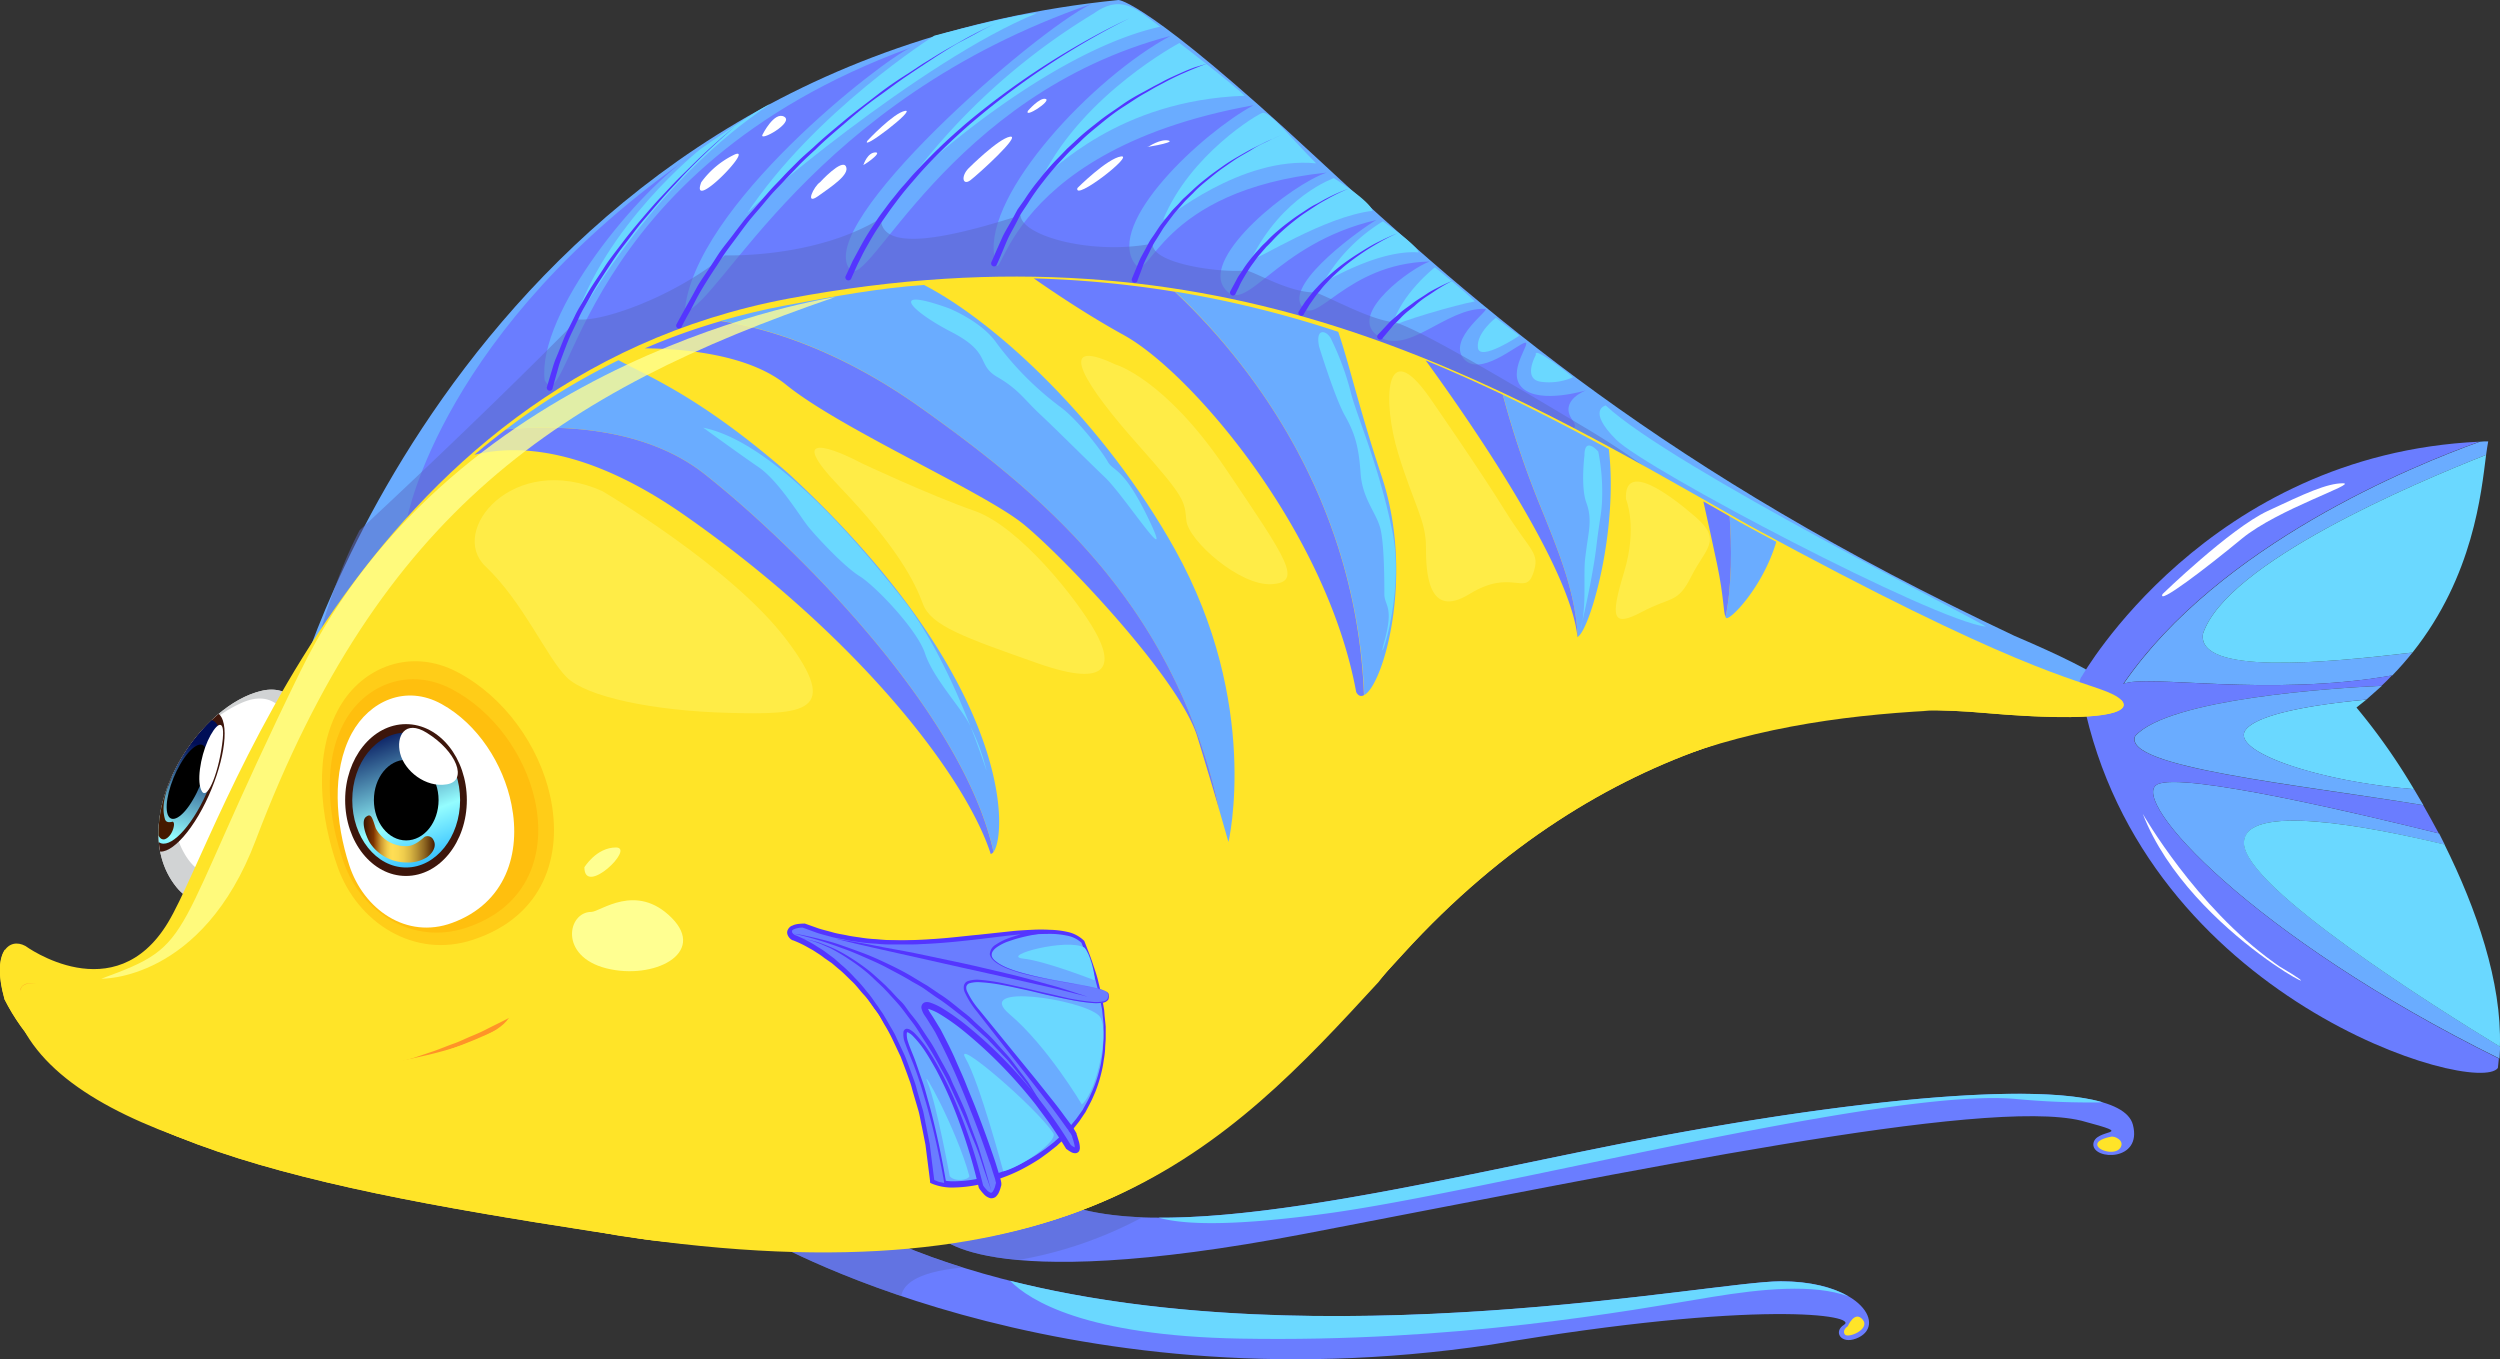 <svg xmlns="http://www.w3.org/2000/svg" 
	xmlns:xlink="http://www.w3.org/1999/xlink" viewBox="0 0 481.96 262.04">
	<rect x="0" y="0" width="481.96" height="262.04" fill="#333333" stroke="none"/>
	<defs>
		<style>.cls-1{fill:none;}.cls-2{isolation:isolate;}.cls-3{fill:#6a7dff;}.cls-4{fill:#6ad8ff;}.cls-24,.cls-5{fill:#ffe428;}.cls-6,.cls-9{opacity:0.5;}.cls-12,.cls-18,.cls-23,.cls-24,.cls-6,.cls-9{mix-blend-mode:multiply;}.cls-7,.cls-9{fill:#5a6ac6;}.cls-8{fill:#6aacff;}.cls-10{fill:#5435ff;}.cls-11{fill:#fff;}.cls-12{fill:#c5c8c9;}.cls-12,.cls-25{opacity:0.8;}.cls-13{clip-path:url(#clip-path);}.cls-14{fill:#3d160b;}.cls-15{fill:url(#linear-gradient);}.cls-16,.cls-25,.cls-26{mix-blend-mode:screen;}.cls-17{fill:url(#linear-gradient-2);}.cls-18{fill:#fa0;opacity:0.4;}.cls-19{fill:url(#linear-gradient-3);}.cls-20{fill:url(#linear-gradient-4);}.cls-21{fill:#ff9328;}.cls-22,.cls-25,.cls-26{fill:#ffff91;}.cls-26{opacity:0.3;}</style>
		<clipPath id="clip-path">
			<path class="cls-1" d="M34,171c4.6,5.68,12.13,3,17.06-4,4.51-6.44,8.8-15.29,8.8-23.29,0-6.72-3.48-11.9-9.38-10.54s-11.94,6.79-15.8,13.48C30.1,154.57,28.59,164.27,34,171Z"/>
		</clipPath>
		<linearGradient id="linear-gradient" x1="4343.55" y1="1118.22" x2="4354.27" y2="1146.05" gradientTransform="matrix(0.26, 0.47, -0.67, 0.81, -352.73, -2807.04)" gradientUnits="userSpaceOnUse">
			<stop offset="0" stop-color="#000e57"/>
			<stop offset="0.6" stop-color="#94fdff"/>
			<stop offset="1" stop-color="#15acff"/>
		</linearGradient>
		<linearGradient id="linear-gradient-2" x1="4341.75" y1="1137.43" x2="4356.8" y2="1137.43" gradientTransform="matrix(0.26, 0.47, -0.67, 0.81, -352.73, -2807.04)" gradientUnits="userSpaceOnUse">
			<stop offset="0" stop-color="#381400"/>
			<stop offset="0.15" stop-color="#843700"/>
			<stop offset="0.15" stop-color="#8b4004"/>
			<stop offset="0.2" stop-color="#ae701d"/>
			<stop offset="0.24" stop-color="#cb9730"/>
			<stop offset="0.29" stop-color="#e2b640"/>
			<stop offset="0.33" stop-color="#f2cc4b"/>
			<stop offset="0.37" stop-color="#fcda52"/>
			<stop offset="0.41" stop-color="#ffde54"/>
			<stop offset="0.48" stop-color="#fad952"/>
			<stop offset="0.57" stop-color="#edcb4c"/>
			<stop offset="0.66" stop-color="#d7b442"/>
			<stop offset="0.75" stop-color="#b89334"/>
			<stop offset="0.85" stop-color="#906922"/>
			<stop offset="0.95" stop-color="#60360c"/>
			<stop offset="1" stop-color="#451a00"/>
		</linearGradient>
		<linearGradient id="linear-gradient-3" x1="73.03" y1="140.54" x2="84.04" y2="169.11" gradientTransform="matrix(1, 0, 0, 1, 0, 0)" xlink:href="#linear-gradient"/>
		<linearGradient id="linear-gradient-4" x1="70.14" y1="161.74" x2="83.81" y2="161.74" gradientTransform="matrix(1, 0, 0, 1, 0, 0)" xlink:href="#linear-gradient-2"/>
	</defs>
	<title>Asset 6</title>
	<g class="cls-2">
		<g id="Layer_2" data-name="Layer 2">
			<g id="Layer_2-2" data-name="Layer 2">
				<path class="cls-3" d="M180.62,237.84s7.25,12.21,71,0,131-26.34,149.66-21.78c11.46,3.06,2.33,1.26,2.28,4.58,0,3.06,9.48,3.3,7.63-3.8-2.66-10.32-48.85-5.74-91.6,2.28s-98.49,23.28-118.35,11.07C191.68,230.19,181,237.84,180.62,237.84Z"/>
				<path class="cls-3" d="M146.63,238.22s56.5,33.59,140.87,21c51.92-8.78,70.9-5.64,68-3.82-2.1,1.29-.65,3.77,2.29,2.67,6.1-2.29,1.16-11.06-14.51-11.06s-119.87,21.75-182.09-13C150.46,234.77,146.63,238.22,146.63,238.22Z"/>
				<path class="cls-4" d="M194.73,246.91c3.77,3.83,14.59,10.61,44.3,11.15,41.61.77,74.83-5.35,90.85-8,9.88-1.63,19.72-2.56,26.4-.17-2.84-1.65-7.2-2.87-13-2.87C330.16,247,255.31,262.17,194.73,246.91Z"/>
				<path class="cls-4" d="M319.58,219.12c-31.51,5.92-70.16,15.78-96.21,15.63,5.26,1.49,15.19,1.53,32.08-.76,31.3-4.17,108.41-24.42,133.23-22.12a152.26,152.26,0,0,0,16.73.65C391.29,208.36,354.3,212.61,319.58,219.12Z"/>
				<path class="cls-5" d="M356.22,255.68s-1.14.71-.57,1.57,5-1,3.45-2.85S356.22,255.68,356.22,255.68Z"/>
				<path class="cls-5" d="M406.91,219.16s-2.73.44-2.59,1.57,3.45,2,4.43.58S407.61,218.9,406.91,219.16Z"/>
				<g class="cls-6">
					<path class="cls-7" d="M201.23,230.19c-9.55,0-20.22,7.64-20.61,7.64,0,0,2.3,3.89,15.76,5.07a79.1,79.1,0,0,0,23.89-8.24C212.41,234.38,205.84,233,201.23,230.19Z"/>
					<path class="cls-7" d="M146.63,238.22s9.72,5.76,27.12,11.64c.35-2.17,2.84-4.66,11.86-5.5A130.42,130.42,0,0,1,161.14,234C150.46,234.77,146.63,238.22,146.63,238.22Z"/>
				</g>
				<path class="cls-8" d="M57.31,132.28S90.8,12.6,215.64,0c0,0,5.45,0,37.9,30.16s67.56,60.71,134.77,92.4c18.69,8,21,10.67,20.22,13.73s-33.21-6.12-42-8.79S275.3,56.88,192.08,65.65,72.2,108.79,57.31,132.28Z"/>
				<path class="cls-4" d="M227.37,8.29S209.07,18,201,34.06c2-.85,14.32-14.75,38.95-15.6C237.68,16.17,227.37,8.29,227.37,8.29Z"/>
				<path class="cls-4" d="M243.41,21.75c-.88.19-14,8-19.18,20.62.57,0,14.88-12.33,29.5-10.88C249.14,26.9,244.83,21.47,243.41,21.75Z"/>
				<path class="cls-4" d="M257.15,34.34s-10,3.45-16,15.75c1.43,0,14-8.3,23.47-9.45C264,38.64,257.15,34.34,257.15,34.34Z"/>
				<path class="cls-4" d="M266.61,42.67a33.24,33.24,0,0,0-11.46,11.72c.86-.27,10.61-6.29,18.33-5.73C273.2,47.24,266.61,42.67,266.61,42.67Z"/>
				<path class="cls-4" d="M276.63,51.53S270,56.69,268.32,63c.88-.89,12.6-4.31,16-4.89C282.35,56.11,276.63,51.53,276.63,51.53Z"/>
				<path class="cls-3" d="M78.5,99.92s6.66-36.55,55.16-70.16C123.35,36.25,103.49,60.31,105,73.29c4.95,8.4,5.71-40.46,70.61-64.13-5.34,2.29-42.08,30.73-43.61,51C139.18,58.4,156.19,19.46,210.4.75c-11.08,5.36-53.47,42.4-46.59,51.16,3.58,4.58,18.72-33.59,61.86-45-14.9,8-35.84,30.29-34,42.37,1.54,9.94-.78-19.85,50-29-9.94,5.37-28.59,22.76-22.9,30.56,3,4.18,4.18-14.12,37-17.57-6.86,2.29-24,16-19.84,22.14s9.54-8.38,29.4-13c-2.67,1.54-17.18,11.84-14.52,16.41,2.77,4.75,8.42-8,24.82-8.41-3.42,1.16-15.65,9.93-10.3,14.13,5.77,4.54,13.35-5.33,21-5,1.14.07-7.25,5.73-4.21,9.54s10.32-2.67,11.84-3-3.81,5.73-.38,8.79,12.22.37,12.22.37-5.35,1.93-2.67,5.73-6.49.76-8.4-.37S195.88,50,156.93,62.59,87.28,91.14,78.5,99.92Z"/>
				<path class="cls-9" d="M69.33,102.22s22.61-20.9,42.08-40.66c4.3.56,18-4,28.35-12.33.3,0,17.46.59,30.06-7.15,0,7.15,15.16,3.15,26.91-.58.28,4,13.75,7.73,25.49,5.46-.29,4,13.74,5.73,18,5.16,2.29.57,8.3,4.28,13.46,4.28,3.14,1.15,10.87,5.43,15.17,5.72,4.3,1.15,19.48,10,37.23,20.63a154,154,0,0,1,29.49,22.9s-86.47-55.82-144-44.09S77.07,108.22,69.62,118s-9.73,10.87-9.73,10.87S63.31,113.67,69.33,102.22Z"/>
				<path class="cls-10" d="M247.15,26a15.84,15.84,0,0,0-1.64.7c-.52.23-1.12.53-1.82.86s-1.5.74-2.3,1.25-1.74,1-2.67,1.57-1.88,1.27-2.87,1.95-1.94,1.47-2.91,2.26-2,1.64-2.84,2.55l-1.36,1.34c-.46.46-.84.94-1.26,1.41s-.83.94-1.23,1.43l-1.09,1.44c-.33.47-.71.94-1,1.4l-.88,1.43c-.28.46-.58.9-.85,1.36s-.45.88-.67,1.3c-.41.87-.82,1.62-1.14,2.33s-.51,1.35-.71,1.86c-.39,1-.62,1.61-.62,1.61l0,.08a.56.56,0,0,1-.75.33.58.58,0,0,1-.32-.75h0l.68-1.65c.22-.52.48-1.18.78-1.87s.8-1.5,1.25-2.37c.23-.41.45-.87.72-1.33s.6-.88.91-1.35.62-.94.95-1.43.72-.93,1.09-1.4.76-.95,1.15-1.45.86-.93,1.3-1.39.86-1,1.3-1.37l1.43-1.33a37,37,0,0,1,2.92-2.49c1-.81,2-1.5,3-2.21s2-1.32,2.94-1.86,1.86-1.08,2.71-1.52,1.64-.83,2.35-1.18,1.32-.61,1.85-.82A16.35,16.35,0,0,1,247.15,26Z"/>
				<path class="cls-10" d="M232.92,12.21s-.88.28-2.33.87c-.75.29-1.65.68-2.65,1.12s-2.15,1-3.35,1.64c-.6.33-1.23.64-1.88,1s-1.3.77-2,1.15c-1.36.75-2.72,1.71-4.15,2.62s-2.85,2-4.22,3.13-2.8,2.26-4.07,3.53l-2,1.87c-.62.63-1.23,1.3-1.84,1.94a52.25,52.25,0,0,0-3.37,4,45.31,45.31,0,0,0-2.83,4c-.41.64-.85,1.28-1.24,1.88s-.68,1.27-1,1.86c-.61,1.2-1.26,2.26-1.72,3.28s-.79,1.89-1.1,2.6c-.6,1.47-1,2.3-1,2.3l0,0a.57.57,0,1,1-1.06-.42h0l1-2.31,1.18-2.65c.48-1,1.15-2.08,1.84-3.3l1-1.87c.42-.61.86-1.23,1.33-1.88a39.37,39.37,0,0,1,2.92-4,46.58,46.58,0,0,1,3.49-4c.64-.64,1.25-1.3,1.89-1.95l2-1.85c1.33-1.25,2.79-2.36,4.19-3.47s2.91-2.06,4.31-3.06,2.83-1.8,4.23-2.54l2-1.1c.66-.33,1.28-.66,1.9-1,1.22-.64,2.36-1.12,3.38-1.58s1.92-.82,2.67-1.08C232,12.48,232.92,12.21,232.92,12.21Z"/>
				<path class="cls-10" d="M260,36.37a35.54,35.54,0,0,0-4.29,2.1c-.65.35-1.31.73-2,1.18s-1.42.93-2.16,1.42-1.49,1.07-2.22,1.65-1.47,1.2-2.18,1.85a25.71,25.71,0,0,0-2,2c-.34.33-.64.68-1,1l-.87,1c-.28.35-.58.66-.84,1s-.5.67-.73,1a19.75,19.75,0,0,0-1.28,1.88c-.38.61-.71,1.17-1,1.68s-.48.95-.65,1.34c-.37.72-.58,1.14-.58,1.14l0,.05a.56.56,0,0,1-.76.25.55.55,0,0,1-.26-.75v0l.65-1.21c.2-.35.44-.81.72-1.34s.7-1,1.09-1.67A23,23,0,0,1,241,50.05c.26-.34.52-.65.81-1s.6-.67.89-1,.6-.69.94-1,.66-.64,1-1c.69-.7,1.4-1.31,2.15-1.94s1.52-1.2,2.28-1.77,1.55-1.07,2.3-1.57,1.49-1,2.21-1.35,1.41-.8,2.05-1.12A33.86,33.86,0,0,1,260,36.37Z"/>
				<path class="cls-10" d="M269.47,44.95A33.79,33.79,0,0,0,266,46.68c-1,.57-2.15,1.25-3.34,2.06s-2.42,1.71-3.59,2.67c-.58.51-1.17,1-1.7,1.51a19.72,19.72,0,0,0-1.55,1.55A14.47,14.47,0,0,0,254.5,56a15.35,15.35,0,0,0-1.13,1.43c-.32.47-.63.89-.88,1.26s-.44.74-.62,1l-.52.88,0,.06a.57.57,0,0,1-.77.19.55.55,0,0,1-.2-.77v0l.59-.92c.19-.26.42-.63.67-1l1-1.28a15.74,15.74,0,0,1,1.24-1.42c.44-.5.94-1,1.47-1.51s1.08-1,1.65-1.49,1.2-1,1.8-1.45c1.23-.94,2.53-1.77,3.76-2.54S264.93,47,266,46.51A37.38,37.38,0,0,1,269.47,44.95Z"/>
				<path class="cls-10" d="M280.06,54.11a27.71,27.71,0,0,0-2.43,1.35c-.71.41-1.51,1-2.36,1.54s-1.76,1.22-2.59,2L271.42,60a15.59,15.59,0,0,0-1.18,1.07c-.69.77-1.42,1.37-1.92,2l-1.75,2.09,0,.05a.58.58,0,1,1-.88-.74l0,0s.78-.82,1.92-2.06c.56-.64,1.36-1.23,2.13-1.94a13,13,0,0,1,1.24-1c.44-.33.9-.64,1.37-1,.86-.68,1.84-1.22,2.69-1.81s1.76-1,2.49-1.39C279,54.53,280.06,54.11,280.06,54.11Z"/>
				<path class="cls-4" d="M210.92,2.56A125.49,125.49,0,0,0,175,35.21C176.14,33.48,201.9,10,223.65,5.15,219.38,2,216.36-1.31,210.92,2.56Z"/>
				<path class="cls-4" d="M180.14,6.87s-23.2,14.6-36.36,34.63c-.57-.57,34.07-30.06,56.12-38.95C196.18,2.56,180.14,6.87,180.14,6.87Z"/>
				<path class="cls-10" d="M192.46,4.3s-1.23.53-3.33,1.64c-1,.54-2.3,1.26-3.73,2s-3,1.75-4.74,2.84L178,12.53c-.91.61-1.86,1.22-2.8,1.88-1.94,1.26-3.88,2.78-5.93,4.23s-4.08,3.13-6.08,4.86-4.09,3.44-6,5.35c-1,.9-2,1.84-2.93,2.77l-2.78,2.9c-.88,1-1.81,1.88-2.68,2.86s-1.67,2-2.49,2.94-1.62,1.86-2.37,2.84-1.43,1.92-2.11,2.84-1.38,1.83-2,2.72-1.17,1.79-1.72,2.62C137,53,136,54.58,135.16,56s-1.45,2.7-2,3.74C132,61.78,131.41,63,131.41,63l0,.05a.57.57,0,0,1-.76.22.55.55,0,0,1-.22-.77h0s.64-1.19,1.8-3.28c.58-1,1.29-2.29,2.08-3.75s1.94-2.93,3-4.63c.57-.85,1.1-1.75,1.74-2.63s1.37-1.76,2.07-2.69,1.43-1.88,2.17-2.84,1.62-1.88,2.43-2.83,1.69-1.95,2.54-2.93S150.08,35,151,34s1.87-1.91,2.82-2.87,2-1.82,3-2.73c2-1.89,4.06-3.57,6.11-5.28s4.14-3.23,6.14-4.79,4-2.92,6-4.16l2.81-1.86c.94-.57,1.84-1.13,2.69-1.65,1.73-1.07,3.35-1.95,4.79-2.77s2.7-1.48,3.75-2C191.23,4.83,192.46,4.3,192.46,4.3Z"/>
				<path class="cls-10" d="M217.73,3.54s-4.26,2-10.28,5.62a150.37,150.37,0,0,0-20.89,15.16c-1.75,1.55-3.47,3.14-5.09,4.75-.83.81-1.64,1.62-2.42,2.45s-1.53,1.64-2.24,2.47-1.43,1.64-2.11,2.46-1.31,1.63-1.91,2.43-1.19,1.58-1.72,2.35-1.08,1.51-1.53,2.28c-1,1.45-1.77,2.83-2.48,4.08s-1.21,2.35-1.68,3.26c-.85,1.86-1.31,2.92-1.31,2.92l0,0a.59.59,0,0,1-1.07-.48h0s.52-1.09,1.39-3c.51-.9,1.07-2,1.79-3.3s1.56-2.65,2.56-4.09c.46-.75,1-1.5,1.59-2.28s1.13-1.56,1.79-2.35,1.27-1.63,2-2.42,1.41-1.66,2.16-2.46,1.52-1.63,2.32-2.44,1.6-1.63,2.45-2.44c1.66-1.61,3.42-3.17,5.21-4.72A149.64,149.64,0,0,1,207.35,9C213.45,5.45,217.73,3.54,217.73,3.54Z"/>
				<path class="cls-4" d="M135,28.77S116.43,43.52,110.57,62.7c3-5,16-28.07,37.95-42.67C146.35,20.89,135.76,28.2,135,28.77Z"/>
				<path class="cls-10" d="M141.77,24.33s-3,2.5-7.22,6.62c-1,1-2.18,2.16-3.3,3.39s-2.38,2.53-3.59,3.92-2.43,2.83-3.67,4.28-2.38,3.08-3.59,4.61-2.3,3.18-3.35,4.78-2.1,3.19-3,4.79c-.42.79-.87,1.59-1.31,2.35s-.86,1.53-1.19,2.29c-.7,1.54-1.44,2.92-2,4.29s-1,2.61-1.42,3.71-.63,2.12-.89,2.93c-.46,1.64-.71,2.57-.71,2.57l0,.05a.57.57,0,1,1-1.1-.3h0s.29-.95.78-2.62c.27-.79.5-1.85,1-3s.95-2.38,1.51-3.73,1.36-2.8,2.08-4.3c.36-.78.8-1.54,1.25-2.3s.89-1.55,1.37-2.36c.92-1.58,2.06-3.14,3.08-4.76s2.3-3.18,3.48-4.75,2.43-3.08,3.68-4.55,2.49-2.92,3.76-4.26,2.46-2.65,3.66-3.83,2.34-2.3,3.39-3.34C138.69,26.78,141.77,24.33,141.77,24.33Z"/>
				<path class="cls-8" d="M415.86,151.24c-5.48,3,18.13,29.19,66,52.84.05-.75.1-1.52.13-2.29-12.29-7.49-49.07-30.57-49.35-39.16-.27-8.14,24.69-3.18,38.67.21-.36-.74-.72-1.46-1.09-2.17C456.16,157.19,420.56,148.67,415.86,151.24Z"/>
				<path class="cls-4" d="M432.59,162.63c.29,8.59,37.07,31.67,49.35,39.16.4-12.42-4.53-26.62-10.69-39C457.28,159.45,432.31,154.49,432.59,162.63Z"/>
				<path class="cls-4" d="M433.1,140.48c-3.89,4.24,14.06,10.27,32.26,11.65a119.73,119.73,0,0,0-11.07-15.73l1.91-1.52C448.67,135.57,436.12,137.19,433.1,140.48Z"/>
				<path class="cls-8" d="M409.39,131.85c4.38-1.95,27.93,2.58,51.81-1.64,1.43-1.46,2.7-2.93,3.89-4.41-17.23,2.06-41.62,4.33-40.39-3.63,4.55-13.68,40.74-29,54.58-34.48.16-1.07.28-2,.41-2.6-.53,0-1.1,0-1.63.07C465.27,89.74,427.79,105,409.39,131.85Z"/>
				<path class="cls-3" d="M415.86,151.24c4.7-2.58,40.31,5.94,54.3,9.43-1-1.87-2-3.68-3-5.44-24.32-4-58.17-7.33-55.55-13.34,6.49-7.22,38.26-9.24,47.52-9.68.72-.68,1.4-1.34,2-2-23.88,4.22-47.43-.3-51.81,1.64,18.4-26.87,55.88-42.12,68.67-46.7-52.42,2.45-76.65,45.24-76.65,45.24s-1.16,1.08.21,4.59c11.75,57.78,75.94,76.48,80,70.91.08-.61.13-1.22.19-1.82C434,180.44,410.37,154.23,415.86,151.24Z"/>
				<path class="cls-8" d="M411.65,141.89c-2.62,6,31.23,9.29,55.55,13.34-.62-1.08-1.22-2.09-1.83-3.1-18.2-1.38-36.15-7.41-32.26-11.65,3-3.29,15.56-4.91,23.09-5.61,1-.88,2-1.76,3-2.66C449.91,132.65,418.14,134.67,411.65,141.89Z"/>
				<path class="cls-4" d="M424.7,122.17c-1.23,8,23.16,5.68,40.39,3.63,11.77-14.78,13.26-30.86,14.19-38.11C465.45,93.15,429.25,108.5,424.7,122.17Z"/>
				<path class="cls-11" d="M34,171c4.6,5.68,12.13,3,17.06-4,4.51-6.44,8.8-15.29,8.8-23.29,0-6.72-3.48-11.9-9.38-10.54s-11.94,6.79-15.8,13.48C30.1,154.57,28.59,164.27,34,171Z"/>
				<path class="cls-12" d="M34,171c4.6,5.68,12.13,3,17.06-4,4.51-6.44,8.8-15.29,8.8-23.29,0-6.72-3.48-11.9-9.38-10.54s-11.94,6.79-15.8,13.48C30.1,154.57,28.59,164.27,34,171Zm1.57-25.35A23.17,23.17,0,0,1,46,135.77c3.42-1.67,6.27-1.58,8.69,1.22,1.46,1.7,2.64,3.19,2.56,6-.13,5.37-2.89,11.8-5.57,16.42s-5.32,8.39-9.43,9.13-6.85-3.15-8.26-7.64C32.34,155.78,32.79,151,35.61,145.63Z"/>
				<g class="cls-13">
					<path class="cls-14" d="M38.28,157.19c-3.85,6.53-8,8.9-9.23,5.33s.86-11.78,4.69-18.29,8-8.92,9.22-5.35S42.11,150.66,38.28,157.19Z"/>
					<path class="cls-15" d="M38,156.45c-3.41,5.77-7.07,7.9-8.15,4.73S30.58,150.73,34,145s7.06-7.89,8.15-4.71S41.41,150.66,38,156.45Z"/>
					<path d="M37.21,154.15c-2,3.47-4.23,4.74-4.89,2.84s.43-6.27,2.47-9.73,4.25-4.74,4.91-2.84S39.27,150.69,37.21,154.15Z"/>
					<g class="cls-16">
						<path class="cls-17" d="M31.57,161.83c.52-.06,1.36-.64,1.81-2,.28-.93.17-1.27-.07-1.43-.57.14-1.31.25-1.52-.53-.28-1-.59-2.8.5-6,.86-2.08,1.26-2.94.66-2.83s-1.79,3-2.25,4.58a12.37,12.37,0,0,0-.41,6.84c.25.7.6,1.3,1.12,1.35Z"/>
					</g>
					<path class="cls-11" d="M42.95,142.43c.42-4.45-1.49-2.72-2.9.4s-2.22,8.06-1.1,9.77S42.34,148.44,42.95,142.43Z"/>
				</g>
				<path class="cls-5" d="M4.9,182.37s17.19,12.6,27.51-4.56S68.19,73.29,152.08,57.55,287.5,73,337.33,101.36c51,27.76,62.7,29.48,69,32.05s5.14,6.58-24.05,4-73,4-111.67,46.38-62.12,64.41-145.42,55.25C64.75,229.9,15.51,221.59.9,192.68-1.67,183.54,1.76,180.66,4.9,182.37Z"/>
				<path class="cls-18" d="M106.05,153.4c-2.14-9.61-8.78-19.05-17.87-23.83s-18.31-.88-22.66,6.65c-5.22,9-3.83,21.31-.4,31C68.88,177.78,79.8,185,91.28,181.14,104.85,176.64,108.61,164.9,106.05,153.4Z"/>
				<path class="cls-18" d="M103.1,154.15c-1.94-8.62-7.9-17.06-16.07-21.33s-16.45-.82-20.37,5.92c-4.68,8-3.43,19-.34,27.69,3.38,9.44,13.2,15.85,23.51,12.44C102,174.88,105.39,164.39,103.1,154.15Z"/>
				<path class="cls-11" d="M98.61,155.12c-1.56-7.87-6.55-15.56-13.47-19.39s-13.94-.57-17.32,5.63c-4,7.4-3.09,17.46-.51,25.38,2.78,8.62,11.07,14.4,19.85,11.18C97.51,174.13,100.48,164.48,98.61,155.12Z"/>
				<path class="cls-14" d="M90,154.24c0,8.08-5.24,14.63-11.74,14.63s-11.72-6.55-11.72-14.63,5.25-14.64,11.72-14.64S90,146.16,90,154.24Z"/>
				<path class="cls-19" d="M88.7,154.24c0,7.14-4.67,13-10.41,13s-10.38-5.81-10.38-13,4.63-13,10.38-13S88.7,147.08,88.7,154.24Z"/>
				<path d="M84.55,154.24c0,4.3-2.8,7.78-6.25,7.78s-6.22-3.48-6.22-7.78,2.79-7.77,6.22-7.77S84.55,149.95,84.55,154.24Z"/>
				<g class="cls-16">
					<path class="cls-20" d="M82.36,165.23c1-.73,1.91-2.07,1.2-3.29a1.24,1.24,0,0,0-1.73-.59c-.92.83-2.22,1.83-3.54,1.77a6.47,6.47,0,0,1-5.84-3.43c-.71-2.09-.89-3-1.91-2.19s0,3.75.84,5.09a8.46,8.46,0,0,0,7,3.68,6.74,6.74,0,0,0,3.64-.84A1.89,1.89,0,0,0,82.36,165.23Z"/>
				</g>
				<path class="cls-11" d="M82.29,141.28c-4.22-2.65-6,.67-5.14,4s4.87,6.62,9,5.93S88,144.81,82.29,141.28Z"/>
				<path class="cls-21" d="M6.91,189.54a5.25,5.25,0,0,0-1.23.05,2.54,2.54,0,0,0-1.36.53A1.62,1.62,0,0,0,4.15,192,7.32,7.32,0,0,0,5.49,194a14.44,14.44,0,0,0,2.26,1.87,48.9,48.9,0,0,0,6.09,3.58,80,80,0,0,0,16.6,6.08,89,89,0,0,0,9.79,1.85,94.15,94.15,0,0,0,10.26.77,88.93,88.93,0,0,0,10.26-.42,84.46,84.46,0,0,0,9.83-1.44l4.65-1.07,4.35-1.22,4.07-1.37c1.31-.46,2.57-1,3.77-1.42s2.34-1,3.43-1.45,2.1-.89,3-1.37c1.87-.95,3.52-1.72,4.83-2.45,2.61-1.46,4.13-2.29,4.13-2.29l1.13,2s-1.54.83-4.26,2.25c-1.34.73-3,1.47-5,2.38-1,.47-2,.88-3.11,1.34s-2.27,1-3.52,1.38-2.51.94-3.84,1.39l-4.2,1.27-4.46,1.18-4.73,1a97.48,97.48,0,0,1-10,1.26,94.19,94.19,0,0,1-10.39.21,102.11,102.11,0,0,1-10.37-1,93,93,0,0,1-9.82-2.08,81.44,81.44,0,0,1-16.58-6.46,44.31,44.31,0,0,1-6.06-3.73,14.11,14.11,0,0,1-2.26-1.94A7.64,7.64,0,0,1,4.06,192a1.67,1.67,0,0,1,.24-1.92,2.24,2.24,0,0,1,1.36-.52A4.58,4.58,0,0,1,6.91,189.54Z"/>
				<path class="cls-21" d="M98,185.81s.11.37.35,1a18.41,18.41,0,0,0,1,2.36c.23.49.57.93.87,1.43.15.24.36.46.53.71a9,9,0,0,0,.6.69c.23.21.43.43.66.63s.51.38.75.58a4,4,0,0,0,.82.5,7,7,0,0,0,.85.46l.92.34.46.17.48.1a11.44,11.44,0,0,0,1.9.37c.65,0,1.27.2,1.87.16s1.17,0,1.71,0a12.49,12.49,0,0,0,1.49,0c.45,0,.82,0,1.16,0,.64,0,1,0,1,0l-.92.41c-.31.13-.67.29-1.11.46a6.84,6.84,0,0,1-1.46.48c-.56.12-1.17.25-1.81.37a12.67,12.67,0,0,1-2.07.13,11.8,11.8,0,0,1-2.28-.22,9.47,9.47,0,0,1-2.29-.7,7.25,7.25,0,0,1-1.07-.59,4.53,4.53,0,0,1-1-.68c-.3-.28-.6-.54-.89-.79s-.49-.61-.72-.89a4.59,4.59,0,0,1-.62-.94c-.15-.32-.34-.61-.48-.94a10.32,10.32,0,0,1-.59-1.8,8.47,8.47,0,0,1-.24-1.54c0-.48,0-.88,0-1.21A5.7,5.7,0,0,1,98,185.81Z"/>
				<path class="cls-22" d="M114,175.8c1.71,0,8.6-5.74,15.46,1.12S126,189,116.86,186.67,109.42,175.8,114,175.8Z"/>
				<g class="cls-23">
					<path class="cls-5" d="M314.61,134.75c-65.66,5-112.61,30.92-151.94,53.07s-62.22,13.36-53.44,11.45,26.35-10.3,9.16-6.11c-17.56,5.73-18.69-11.84-20.24-10.31s-3,6.12,0,10.69-10.68,11.84-48.49,14.12C9.22,207.67,2.24,190.43,1,183c-1.15,1.55-1.53,4.66-.13,9.67,14.6,28.91,63.85,37.22,124.28,46.38,83.31,9.17,106.79-12.89,145.42-55.25s82.46-49,111.67-46.38c23.54,2.07,28.84-.14,26.71-2.43C393.93,136.14,362,131.17,314.61,134.75Z"/>
				</g>
				<path class="cls-24" d="M6.91,194.69s41.61,29.4,94.28,1.14c6.12-.77,2.67,8.79-14.88,17.57-17.18,8.58,72.55,22.51,116.06-17.19S321.1,132.09,372.24,137c-35.48,1.93-73.65,10.33-106.48,52.32-29.42,32.07-58.05,62.25-146.6,48.88C69.14,228.66,18.36,221.8,5,199.27.81,188.57,4.22,192,6.91,194.69Z"/>
				<path class="cls-4" d="M288.37,61.27s-3.75,2.86-3.46,5.73,8-2.29,8-2.29Z"/>
				<path class="cls-4" d="M296.09,68.42s-2.58,4.58.86,5.16a11.41,11.41,0,0,0,6.3-.85S295.52,66.42,296.09,68.42Z"/>
				<path class="cls-4" d="M309.55,78.16s-3.71.85,2,6.58,61.28,34.94,71.3,36.07C382.28,120,322.44,90.2,309.55,78.16Z"/>
				<path class="cls-24" d="M6.36,190.69s10.85,10.85,37.48,13.73c26.93,2.86,45.25-7.44,51.83-10.88,4.88-1.71-16,12.3-38.09,13.46S8.06,197.56,6.36,190.69Z"/>
				<path class="cls-8" d="M152.94,180.66s23.47,7.73,26.92,47c7.45,4,45.82-7.45,28.92-46.11-6-6.27-32.36,5.44-53.83-3.14C151.5,178.38,151.78,180.08,152.94,180.66Z"/>
				<path class="cls-10" d="M153,180.61a23.12,23.12,0,0,1,3.21,1.49c.53.29,1,.61,1.52.91s1,.65,1.48,1l1.43,1,1.38,1.14c.94.72,1.74,1.6,2.62,2.42s1.6,1.75,2.42,2.61a33.68,33.68,0,0,1,2.19,2.82c.34.49.71,1,1,1.45l1,1.52a28.19,28.19,0,0,1,1.78,3.1l1.59,3.2c.47,1.1.88,2.21,1.32,3.32l.66,1.67c.2.56.33,1.17.52,1.73l1,3.42c.35,1.14.49,2.34.76,3.5l.72,3.5.89,7.08-.31-.45a9.2,9.2,0,0,0,3.86.69,24.17,24.17,0,0,0,4.13-.42,37.68,37.68,0,0,0,4-1.07,30,30,0,0,0,3.9-1.56,35.47,35.47,0,0,0,3.67-2c.59-.38,1.17-.79,1.74-1.17l1.67-1.3,1.57-1.41,1.44-1.5,1.33-1.61L208.7,214l1-1.82c.33-.63.61-1.27.9-1.92a23.7,23.7,0,0,0,1.35-4,13.62,13.62,0,0,0,.42-2.08,19.15,19.15,0,0,0,.27-2.08c0-.73.13-1.4.11-2.12l0-2.11c0-.71-.1-1.4-.17-2.11l-.11-1.06-.19-1-.39-2.09-.53-2c-.31-1.37-.85-2.68-1.3-4s-1.07-2.59-1.6-3.93l.07.11a5.57,5.57,0,0,0-2.87-1.42,15.49,15.49,0,0,0-3.33-.33,54.83,54.83,0,0,0-6.78.44l-6.79.77c-2.26.27-4.55.47-6.83.62a78.26,78.26,0,0,1-13.74-.15c-1.13-.11-2.27-.28-3.4-.47l-1.68-.32-1.68-.38c-.56-.11-1.12-.29-1.65-.42s-1.11-.31-1.67-.48c-1.09-.32-2.16-.74-3.24-1.14h0a10.23,10.23,0,0,0-1.16.08,3.21,3.21,0,0,0-1.08.35.89.89,0,0,0-.46.92A1.38,1.38,0,0,0,153,180.61Zm-.07.11a1.55,1.55,0,0,1-.77-.9.73.73,0,0,1,.08-.61,1.16,1.16,0,0,1,.41-.43,3.43,3.43,0,0,1,1.14-.39,7.27,7.27,0,0,1,1.19-.1h0c1.08.39,2.13.79,3.24,1.11a31.39,31.39,0,0,0,3.3.82l1.69.34,1.69.23c1.1.14,2.25.28,3.39.34a64,64,0,0,0,6.79.13c2.28-.06,4.55-.19,6.8-.38s4.54-.47,6.82-.68l6.79-.73c1.14-.1,2.3-.17,3.44-.22a30.43,30.43,0,0,1,3.46,0,17.12,17.12,0,0,1,3.46.42,6.43,6.43,0,0,1,3.14,1.69l.05.05v0c.5,1.33,1.06,2.65,1.51,4s.95,2.7,1.25,4.11l.51,2.06.38,2.11.18,1.06.08,1.07c.07.72.16,1.42.21,2.13l0,2.12c0,.73-.1,1.43-.11,2.16a16.21,16.21,0,0,1-.26,2.11,20.06,20.06,0,0,1-.38,2.11,27.68,27.68,0,0,1-1.27,4.11c-.29.64-.56,1.32-.89,1.95l-1,1.91-1.2,1.77-1.34,1.7-1.45,1.6-1.58,1.45L202,222.27c-.59.42-1.15.85-1.76,1.26a41.27,41.27,0,0,1-3.73,2.13,32.92,32.92,0,0,1-4,1.64,31.09,31.09,0,0,1-4.18,1.15,25,25,0,0,1-4.33.48,10.19,10.19,0,0,1-4.44-.78l-.26-.15,0-.34-.89-7-.68-3.43c-.27-1.17-.42-2.32-.77-3.44l-1-3.4c-.15-.57-.29-1.14-.48-1.69l-.59-1.64c-.41-1.11-.83-2.22-1.24-3.31l-1.5-3.18a30.71,30.71,0,0,0-1.67-3.1l-.86-1.55c-.29-.49-.65-1-1-1.45a34.47,34.47,0,0,0-2.05-2.89c-.76-.88-1.44-1.84-2.3-2.67a32.79,32.79,0,0,0-2.5-2.48l-1.33-1.17-1.4-1.08c-.47-.35-1-.66-1.47-1s-1-.65-1.49-.93a22.64,22.64,0,0,0-3.18-1.55Z"/>
				<path class="cls-3" d="M213.63,191.55c-.06-.35-.71-.64-1.75-.94-4.4-1.22-15.79-2.31-19.73-5.1-3.67-2.58,1.8-4.86,8.38-5.92-11,.32-29.62,5.16-45.59-1.22-3.45,0-3.16,1.7-2,2.29,0,0,23.47,7.73,26.92,47a7.32,7.32,0,0,0,2.3.65c-.77-4.54-3.22-17.58-7.17-26.42-3.38-9,7.71,1.46,13.8,25.95.06.32.15.64.23,1,2.59,3.72,3.14.29,3.45-.58a5.08,5.08,0,0,0-.28-1.31c-1.51-5.3-8.69-24.77-13.2-31.05-5-6.92,13.49,4.21,25.85,23.47.36.57.72,1.14,1.09,1.73,2.57,2,1.72-.58,1.13-2.28a5.47,5.47,0,0,0-.62-1.11c-2.58-3.85-12.08-15.49-17.13-21.82-5.71-7.14-4.86-8.29,9.76-4.85,8.06,2.06,11.74,2.54,13.4,2.28C213.78,193,213.76,192.31,213.63,191.55Z"/>
				<path class="cls-10" d="M213.57,191.55c-.1-.3-.51-.45-.84-.58a5.53,5.53,0,0,0-1.06-.34c-.72-.17-1.43-.33-2.15-.48-1.45-.28-2.92-.52-4.37-.78-2.92-.53-5.84-1.07-8.72-1.88-.69-.23-1.42-.45-2.11-.72a10.67,10.67,0,0,1-2-1,5.15,5.15,0,0,1-.89-.71c-.14-.15-.27-.32-.38-.46a3.77,3.77,0,0,1-.23-.59A2.24,2.24,0,0,1,192,182.1a11.37,11.37,0,0,1,2-1.07c.7-.26,1.41-.51,2.13-.72a40.4,40.4,0,0,1,4.36-1l.07.53c-3.84.19-7.63.72-11.46,1.17s-7.64.85-11.49,1c-1,.07-1.94.07-2.92.07s-1.91,0-2.88,0a25.32,25.32,0,0,1-2.89-.15c-1-.05-2-.13-2.9-.26s-1.94-.23-2.88-.45-1.91-.33-2.85-.6-1.88-.48-2.8-.79l-2.74-1,.19,0c-.37,0-.75,0-1.09.08l-.5.12-.22.09a1.41,1.41,0,0,0-.22.1.69.69,0,0,0-.22.22c0,.05,0,.09,0,.12s0,.07,0,.13a1,1,0,0,0,.5.52l-.07,0a23.54,23.54,0,0,1,3.27,1.58c.55.28,1,.62,1.54.94a14.29,14.29,0,0,1,1.48,1l1.44,1.07,1.35,1.2a25.77,25.77,0,0,1,2.56,2.48,27.86,27.86,0,0,1,2.37,2.7c.8.88,1.42,1.92,2.13,2.85.32.51.68,1,1,1.48l.91,1.54c.57,1.07,1.24,2,1.71,3.16l1.51,3.22c.47,1.09.86,2.22,1.27,3.33l.61,1.68a16.65,16.65,0,0,1,.51,1.71l1,3.42c.36,1.13.5,2.33.76,3.47l.69,3.48.89,7.08-.1-.14.54.2a2.52,2.52,0,0,0,.55.21l1.18.24-.21.19c-.45-2.66-1-5.3-1.58-7.94s-1.26-5.24-2-7.84c-.4-1.3-.75-2.6-1.18-3.89s-.85-2.54-1.36-3.8-1-2.44-1.49-3.77a4.43,4.43,0,0,1-.29-2.16.71.71,0,0,1,.57-.57,1.28,1.28,0,0,1,.66.16,4.92,4.92,0,0,1,.87.65,21.42,21.42,0,0,1,2.6,3.2c.74,1.12,1.45,2.29,2.1,3.48a71.83,71.83,0,0,1,3.52,7.34,105.29,105.29,0,0,1,5.05,15.46l-.07-.16a5.87,5.87,0,0,0,.75.94,1.82,1.82,0,0,0,.8.55c.14,0,.31-.11.48-.44a3.6,3.6,0,0,0,.4-1.09l.09-.33,0,0h0s0-.14,0,.08v-.08a.16.16,0,0,0,0-.1,4.22,4.22,0,0,1-.12-.51c-.1-.4-.25-.79-.38-1.21-.27-.82-.48-1.66-.81-2.46-1.1-3.22-2.26-6.44-3.54-9.61-.63-1.6-1.28-3.19-1.94-4.76s-1.34-3.16-2.07-4.7-1.47-3.08-2.25-4.59l-.58-1.13-.66-1.09c-.47-.7-.85-1.41-1.37-2.13a4.28,4.28,0,0,1-.64-1.42,1.11,1.11,0,0,1,.12-.7,1,1,0,0,1,.67-.48,1.9,1.9,0,0,1,.91.09,11.76,11.76,0,0,1,2.47,1.18,42.87,42.87,0,0,1,4.26,3,85.11,85.11,0,0,1,7.7,7,97.93,97.93,0,0,1,6.81,7.81c1.06,1.36,2.08,2.74,3.07,4.17s1.91,2.87,2.82,4.34l-.15-.15a3.93,3.93,0,0,0,.82.54c.1.07.27.09.19.09s-.14.07-.14.09v0a2.52,2.52,0,0,0-.11-.88,9.4,9.4,0,0,0-.29-1l-.09-.28,0-.13v0c0-.06,0,.08,0,0h0l0,0-.25-.47L206,218l0-.07h0v0c.08.13,0,0,0,0l-.06-.11-.19-.22-1.27-1.77c-.87-1.19-1.72-2.36-2.64-3.53l-2.68-3.45L188.32,195a16.66,16.66,0,0,1-2.36-3.78,2.11,2.11,0,0,1-.13-1.22,1.2,1.2,0,0,1,.86-.89,5.76,5.76,0,0,1,2.25-.21,37,37,0,0,1,4.38.64c1.43.31,2.86.63,4.28.95s2.87.69,4.27,1,2.85.68,4.29,1a41.57,41.57,0,0,0,4.33.64,6.84,6.84,0,0,0,2.16-.07,1.15,1.15,0,0,0,.86-.52,1.58,1.58,0,0,0,.06-1Zm.11,0a1.88,1.88,0,0,1,0,1.13,1.47,1.47,0,0,1-.94.59,8,8,0,0,1-2.22.09,38.79,38.79,0,0,1-4.34-.64c-1.44-.27-2.89-.6-4.31-.91s-2.84-.71-4.27-1-2.84-.64-4.3-.89a31.89,31.89,0,0,0-4.33-.56,6,6,0,0,0-2.08.2.92.92,0,0,0-.59.61,1.67,1.67,0,0,0,.14.95,15.9,15.9,0,0,0,2.35,3.59l11.1,13.62,2.74,3.44c.93,1.15,1.82,2.32,2.68,3.51l1.31,1.75.17.22.07.12.13.2.28.47.28.48h0l0,.1,0,.06.06.12.08.27c.11.36.22.73.33,1.09a4.56,4.56,0,0,1,.16,1.27l-.05.22a1.21,1.21,0,0,1-.1.28.91.91,0,0,1-.58.38,1.52,1.52,0,0,1-.87-.16,6.33,6.33,0,0,1-1-.65c-.05,0-.09-.08-.1-.12l0,0c-.89-1.46-1.82-2.87-2.79-4.29s-2-2.75-3-4.11a91.65,91.65,0,0,0-6.76-7.7,87.06,87.06,0,0,0-7.57-6.86,41.92,41.92,0,0,0-4.15-2.9,10.53,10.53,0,0,0-2.16-1,1.12,1.12,0,0,0-.36-.07s.09,0,.16-.14,0-.11,0,0a5.86,5.86,0,0,0,.44.9c.47.66.94,1.45,1.39,2.19l.69,1.13.59,1.14c.79,1.55,1.58,3.08,2.26,4.67s1.42,3.14,2.05,4.75,1.31,3.18,1.93,4.79c1.25,3.21,2.42,6.42,3.54,9.71.28.82.51,1.64.78,2.48a11.57,11.57,0,0,1,.35,1.22,5.14,5.14,0,0,1,.17.77,1.65,1.65,0,0,1,0,.22v.2h0l0,0-.09.29a5.81,5.81,0,0,1-.48,1.31,2.94,2.94,0,0,1-.53.66,1.41,1.41,0,0,1-1,.26,2.58,2.58,0,0,1-1.33-.85,8.77,8.77,0,0,1-.86-1.07.83.83,0,0,1-.06-.14v0a108.74,108.74,0,0,0-4.82-15.38,74.47,74.47,0,0,0-3.4-7.32c-.65-1.15-1.32-2.34-2.05-3.45a19.53,19.53,0,0,0-2.47-3.1,3.32,3.32,0,0,0-.75-.57.84.84,0,0,0-.29-.12s-.07,0-.09.14a4.46,4.46,0,0,0,.27,1.82c.39,1.22,1,2.51,1.44,3.77s.88,2.56,1.33,3.83.77,2.61,1.15,3.92c.72,2.58,1.35,5.23,1.92,7.87s1.08,5.3,1.53,8h0c0,.09,0,.19-.13.19h-.07l-1.2-.24a3.64,3.64,0,0,1-.59-.21l-.57-.22a.14.14,0,0,1-.09-.12v0l-.9-7-.72-3.46c-.26-1.14-.42-2.33-.78-3.45l-1-3.4c-.17-.57-.3-1.12-.53-1.69l-.62-1.64c-.46-1.11-.86-2.21-1.31-3.29l-1.57-3.18a30.62,30.62,0,0,0-1.72-3.08l-.93-1.5c-.29-.5-.66-1-1-1.44-.72-.93-1.34-1.94-2.15-2.8s-1.47-1.82-2.33-2.62-1.66-1.68-2.56-2.39l-1.33-1.13-1.45-1a13.76,13.76,0,0,0-1.43-1,14.2,14.2,0,0,0-1.51-.91,20.69,20.69,0,0,0-3.11-1.5h-.07a1.93,1.93,0,0,1-1-1.19,1.15,1.15,0,0,1,.12-.89,1.65,1.65,0,0,1,.56-.62,1.4,1.4,0,0,1,.33-.14,1.86,1.86,0,0,1,.32-.14,4.13,4.13,0,0,1,.65-.15,9.41,9.41,0,0,1,1.24-.09.3.3,0,0,1,.16,0h0l2.67.95c.9.28,1.84.5,2.75.76s1.85.38,2.78.58,1.88.3,2.82.45,1.9.22,2.85.29,1.88.16,2.83.17,1.92.09,2.87.07,1.92,0,2.89-.07c1.89-.05,3.81-.17,5.72-.32s3.81-.32,5.72-.52c3.81-.37,7.64-.84,11.5-.95a.26.26,0,0,1,.28.25.31.31,0,0,1-.22.28,36.56,36.56,0,0,0-4.33.89c-.71.19-1.41.44-2.1.67a9.37,9.37,0,0,0-1.94,1c-.58.4-1.13.95-1.07,1.62s.75,1.13,1.31,1.54a11.55,11.55,0,0,0,2,1,21.71,21.71,0,0,0,2.08.71,80.86,80.86,0,0,0,8.67,1.93c1.46.27,2.91.53,4.37.84.72.13,1.46.31,2.17.49l1.06.32c.32.17.76.27.9.67Z"/>
				<path class="cls-4" d="M208.57,212.93s-6.68-11.27-13.92-17.39,13.8-2.91,17.16.2C214.11,197.85,211.62,210.24,208.57,212.93Z"/>
				<path class="cls-4" d="M193.42,225.81s-4.59-17.17-7.26-21.75,13.74,9.54,16.89,14.4C204.06,220,196.82,225,193.42,225.81Z"/>
				<path class="cls-4" d="M183.09,226.74s-2.49-13.72-4.21-17.93,5.54,8.79,8,17.93C186.72,227.51,184,227.9,183.09,226.74Z"/>
				<path class="cls-4" d="M211.06,189s-9.73-3.82-13.92-4.21c-4.2-.57,8.58-4,11.93-2.1C210.1,183.82,211.06,187.44,211.06,189Z"/>
				<path class="cls-10" d="M154.37,180.94a6.14,6.14,0,0,1,.7.09,14.65,14.65,0,0,1,2,.45,9.34,9.34,0,0,1,1.4.45c.49.19,1,.37,1.58.62a25.35,25.35,0,0,1,3.65,1.92,41.48,41.48,0,0,1,4,2.8c.66.54,1.33,1.17,2,1.76l1,.93c.34.33.64.68,1,1,.64.71,1.28,1.42,2,2.11s1.19,1.55,1.81,2.32,1.26,1.54,1.81,2.37,1.1,1.69,1.67,2.53c1.14,1.64,2,3.46,3,5.18.44.88,1,1.71,1.35,2.6s.79,1.75,1.2,2.61c.77,1.72,1.55,3.35,2.11,5s1.15,3.15,1.67,4.56.87,2.74,1.23,3.9.64,2.19.88,3c.46,1.67.75,2.65.75,2.65s-.32-1-.9-2.6c-.28-.84-.63-1.83-1-3s-.79-2.46-1.38-3.84-1.15-2.89-1.81-4.48-1.43-3.21-2.22-4.92c-.37-.83-.78-1.71-1.19-2.56s-.91-1.72-1.39-2.58a58.28,58.28,0,0,0-3-5.09c-.55-.85-1.07-1.7-1.61-2.53s-1.18-1.59-1.75-2.37-1.16-1.56-1.8-2.3-1.27-1.39-1.89-2.1l-.95-1c-.34-.32-.65-.63-1-.95-.65-.6-1.29-1.23-1.93-1.8a36.58,36.58,0,0,0-3.84-2.84,37.09,37.09,0,0,0-3.51-2.07l-1.57-.68c-.48-.22-.93-.35-1.35-.51-.82-.27-1.48-.43-1.95-.57Z"/>
				<path class="cls-10" d="M152.94,180a20.78,20.78,0,0,1,2.6.45c.82.17,1.8.4,3,.7s2.38.63,3.74,1.11,2.84,1,4.39,1.59,3.12,1.31,4.73,2.08,3.3,1.63,4.91,2.63c.81.48,1.63,1,2.47,1.47l2.37,1.61c1.62,1,3.09,2.29,4.56,3.45l1.12.89c.35.31.69.64,1,.95.67.63,1.37,1.24,2,1.87a24.51,24.51,0,0,1,1.88,1.87c.57.65,1.13,1.28,1.69,1.89s1.09,1.18,1.56,1.8.93,1.22,1.37,1.8c.86,1.15,1.72,2.18,2.33,3.18s1.14,1.85,1.6,2.56c.87,1.44,1.34,2.27,1.34,2.27s-.54-.79-1.51-2.17c-.46-.7-1-1.51-1.71-2.47s-1.56-1.94-2.43-3.06c-.44-.57-.91-1.12-1.4-1.73s-1.08-1.15-1.61-1.73l-1.75-1.84c-.31-.29-.59-.63-.89-.94l-1-.88c-.66-.61-1.33-1.21-2-1.84-.35-.3-.67-.63-1-.93l-1.11-.87c-1.48-1.14-2.94-2.34-4.56-3.37-.78-.53-1.56-1.09-2.32-1.63s-1.63-1-2.43-1.44c-1.6-1-3.24-1.82-4.82-2.67s-3.17-1.52-4.67-2.18-2.93-1.25-4.29-1.71a68.87,68.87,0,0,0-6.57-2.1C153.89,180.17,152.94,180,152.94,180Z"/>
				<path class="cls-10" d="M161,180.94s.77.12,2.1.36,3.29.52,5.59,1,5,.9,7.87,1.49,5.92,1.24,9,1.9,6.07,1.41,8.93,2.07,5.48,1.46,7.75,2.06,4.12,1.25,5.4,1.67l2.06.67-2.09-.53c-1.33-.32-3.2-.85-5.49-1.35s-4.94-1.14-7.8-1.77-5.9-1.33-9-2c-6.09-1.36-12.18-2.74-16.75-3.76S161,180.94,161,180.94Z"/>
				<path class="cls-22" d="M112.66,167.2s2.3-3.82,6.09-3.82S112.66,172.93,112.66,167.2Z"/>
				<path class="cls-8" d="M263,134c3.65-1.91,9.79-22.85,3.38-42.12-4.34-13-6.27-21.75-8.39-27.91a207.66,207.66,0,0,0-31.46-7.76C238.87,67.84,261.45,94.3,263,134Z"/>
				<path class="cls-8" d="M304.16,122.78c2.35-1.4,7.84-20.25,6-36.2-6.66-3.61-13.46-7.15-20.43-10.48a180.76,180.76,0,0,0,6.68,20.11C300.92,107.33,303.67,114.15,304.16,122.78Z"/>
				<path class="cls-8" d="M332.66,118.93a.45.45,0,0,0,.1.17c.5.78,7-5.64,9.68-14.64-2.22-1.18-4.46-2.38-6.83-3.68-.72-.4-1.43-.83-2.17-1.23C333.83,105.38,333.92,112.8,332.66,118.93Z"/>
				<path class="cls-3" d="M332.66,118.93c1.27-6.13,1.18-13.55.79-19.38l-5.07-2.89c.79,3.52,1.85,8.31,2.65,12.13C332.37,115.24,332.2,117.92,332.66,118.93Z"/>
				<path class="cls-3" d="M304.16,122.78c-.49-8.63-3.24-15.45-7.77-26.58a180.76,180.76,0,0,1-6.68-20.11c-4.87-2.31-9.8-4.52-14.86-6.61,7.83,10.77,27.86,39.42,29.26,53.34C304.14,122.83,304.16,122.8,304.16,122.78Z"/>
				<path class="cls-8" d="M135.76,91.33c16.77,13.22,49.7,45.5,55.78,72.91,2.63-3.54,3.94-32.71-39.58-73-16.87-14.67-26.71-18.53-32.72-21.8A128.68,128.68,0,0,0,97.55,82.78C107.3,81.91,124,82.11,135.76,91.33Z"/>
				<path class="cls-3" d="M132,99.34c33.21,23.21,54.11,50.12,59,65.3a1.05,1.05,0,0,0,.53-.4c-6.08-27.41-39-59.69-55.78-72.91C124,82.11,107.3,81.91,97.55,82.78c-2.11,1.6-4.14,3.22-6.1,4.9C99.59,85.66,113.11,86.14,132,99.34Z"/>
				<path class="cls-3" d="M261.45,133.41c.39.75.92.93,1.5.61-1.5-39.72-24.08-66.18-36.47-77.78a202.62,202.62,0,0,0-27.18-2.57c4.69,3.27,11,7.44,17.48,11C229.67,71.87,255.73,102.22,261.45,133.41Z"/>
				<path class="cls-8" d="M235.08,156.24c1.09,3.75,1.75,6.09,1.75,6.09s6.29-26.61-10.31-56.4c-13.7-24.54-34.43-43.79-48.39-51-8.87.64-17.24,2.19-26.92,4-4.24.79-8.31,1.79-12.25,2.93,8.6,1.34,22.41,5.28,38.3,16.55C201.59,95.69,226.38,116.56,235.08,156.24Z"/>
				<path class="cls-3" d="M197.32,101.06c7.72,6.3,30.06,29.78,33.5,40.94,1.69,5.53,3.19,10.55,4.27,14.24-8.71-39.69-33.49-60.55-57.81-77.8C161.38,67.18,147.57,63.24,139,61.9a122.5,122.5,0,0,0-14.67,5.25c7.22.07,19.91,1.09,27.19,7C162.11,82.75,189.58,94.76,197.32,101.06Z"/>
				<path class="cls-25" d="M19.52,188.68S39,189.23,49.29,162C73.3,98.7,107.71,75.58,161,57.27c0,0-73.16,10.94-103.08,72.14C32.09,182.1,38.42,181.8,19.52,188.68Z"/>
				<path class="cls-4" d="M182.81,59.39s6.41,2.49,9.34,6.78a59.88,59.88,0,0,0,12.21,12.24c3.36,2.41,8.13,8.66,9.21,10.61s3,.84,8,11.32-4.81-4.74-8.51-8.28-9.62-9.46-12.6-12.24-4.05-4.73-8.18-7.13-1-4.63-8.88-8.7S171.11,55.21,182.81,59.39Z"/>
				<path class="cls-4" d="M254.3,66.81s3.05,9.92,5,13.36,2.66,6.1,3,11.06,3.06,7.63,3.82,10.69.76,10.32.76,12.6,1.9,2.3,0,9.16,4.2-8.4,1.52-21.37-6.87-22.14-8-26.72a53.66,53.66,0,0,0-3.82-10.31C255.81,63.76,253.53,63,254.3,66.81Z"/>
				<path class="cls-4" d="M305.46,87.79s-.77,6.12.38,9.18.39,5.73,0,8.78-.38,2.28-.38,8-.77,7.63-.77,7.63,2.29-9.54,3.06-16,1.13-6.5,1.13-10.69a39.39,39.39,0,0,0-.76-7.64S305.46,84,305.46,87.79Z"/>
				<path class="cls-4" d="M135.58,82.45s6.85,5,10.69,7.63,8,9.54,9.54,11.44,6.86,7.67,9.91,9.56,11.1,10.3,12.61,14.89,6.48,9.92,8.4,13.35a41.2,41.2,0,0,1,3.44,9.17c.38,1.51-6.12-20.25-16-32.85S148.56,85.13,135.58,82.45Z"/>
				<path class="cls-11" d="M416.91,114.52s13-12.6,20.24-16,11.46-5.35,14.52-5.35-12.6,5-19.48,10.68S415.77,116.82,416.91,114.52Z"/>
				<path class="cls-11" d="M413.1,156.91s10.22,17.9,25.33,28.68l1,.71C455.09,195.47,422.27,180.58,413.1,156.91Z"/>
				<path class="cls-26" d="M116.1,94.67s24.8,14.52,35.49,28.62,3.45,14.51-11.06,14.14-27.48-3.07-31.3-6.88-8.39-14.5-15.63-21.36S98.93,87,116.1,94.67Z"/>
				<path class="cls-26" d="M166.12,89.31s13,6.12,21.75,9.18,19.84,17.16,23.27,23.28,3.06,11.08-11.06,6.11-20.61-7.25-22.15-11.45-5-11.06-16-22.52S161.14,86.66,166.12,89.31Z"/>
				<path class="cls-26" d="M215,70.25s9.53,2.66,21.37,20.22,14.88,21.78,8.76,22.15-16-8.4-16.41-12.23,0-4.18-9.52-14.88S202.76,64.51,215,70.25Z"/>
				<path class="cls-26" d="M275.67,76.73s9.54,13.74,14.51,21.77,6.86,8,5.34,12.19-4.19-1.12-12.23,3.83-8.39-4.2-8.39-9.16-2.29-8-5.35-17.94S266.89,64.13,275.67,76.73Z"/>
				<path class="cls-26" d="M313.46,96.21s2.3,5.32-.37,14.11-2.3,10.7,3.43,7.65,6.89-1.55,9.55-6.88,6.09-6.87.76-11.47S313.1,88.94,313.46,96.21Z"/>
				<path class="cls-11" d="M135.19,35.14a16.84,16.84,0,0,1,6.5-5.38C145.5,28.24,132.91,41.22,135.19,35.14Z"/>
				<path class="cls-11" d="M147,25.95s2.28-4.57,4.2-3.44S146.26,27.47,147,25.95Z"/>
				<path class="cls-11" d="M167.25,27.1s5-5.34,7.25-5.73S165.71,29.39,167.25,27.1Z"/>
				<path class="cls-11" d="M158.08,35.14s4.21-4.61,5-3.06-2.66,3.8-5.35,5.72S156.93,35.88,158.08,35.14Z"/>
				<path class="cls-11" d="M166.5,31.68s.75-2.3,2.29-2.3S165.71,32.45,166.5,31.68Z"/>
				<path class="cls-11" d="M186.72,32.45s5.73-5.73,8-6.1-6.11,7.23-7.62,8.38S185.19,34,186.72,32.45Z"/>
				<path class="cls-11" d="M198.16,21.37s2.31-2.68,3.44-2.29S197.41,22.9,198.16,21.37Z"/>
				<path class="cls-11" d="M207.71,36.25s5.74-5.72,8.41-6.09S206.95,38.94,207.71,36.25Z"/>
				<path class="cls-11" d="M221.46,28.24s2.3-1.52,3.83-1.14S219.56,28.65,221.46,28.24Z"/>
			</g>
		</g>
	</g>
</svg>